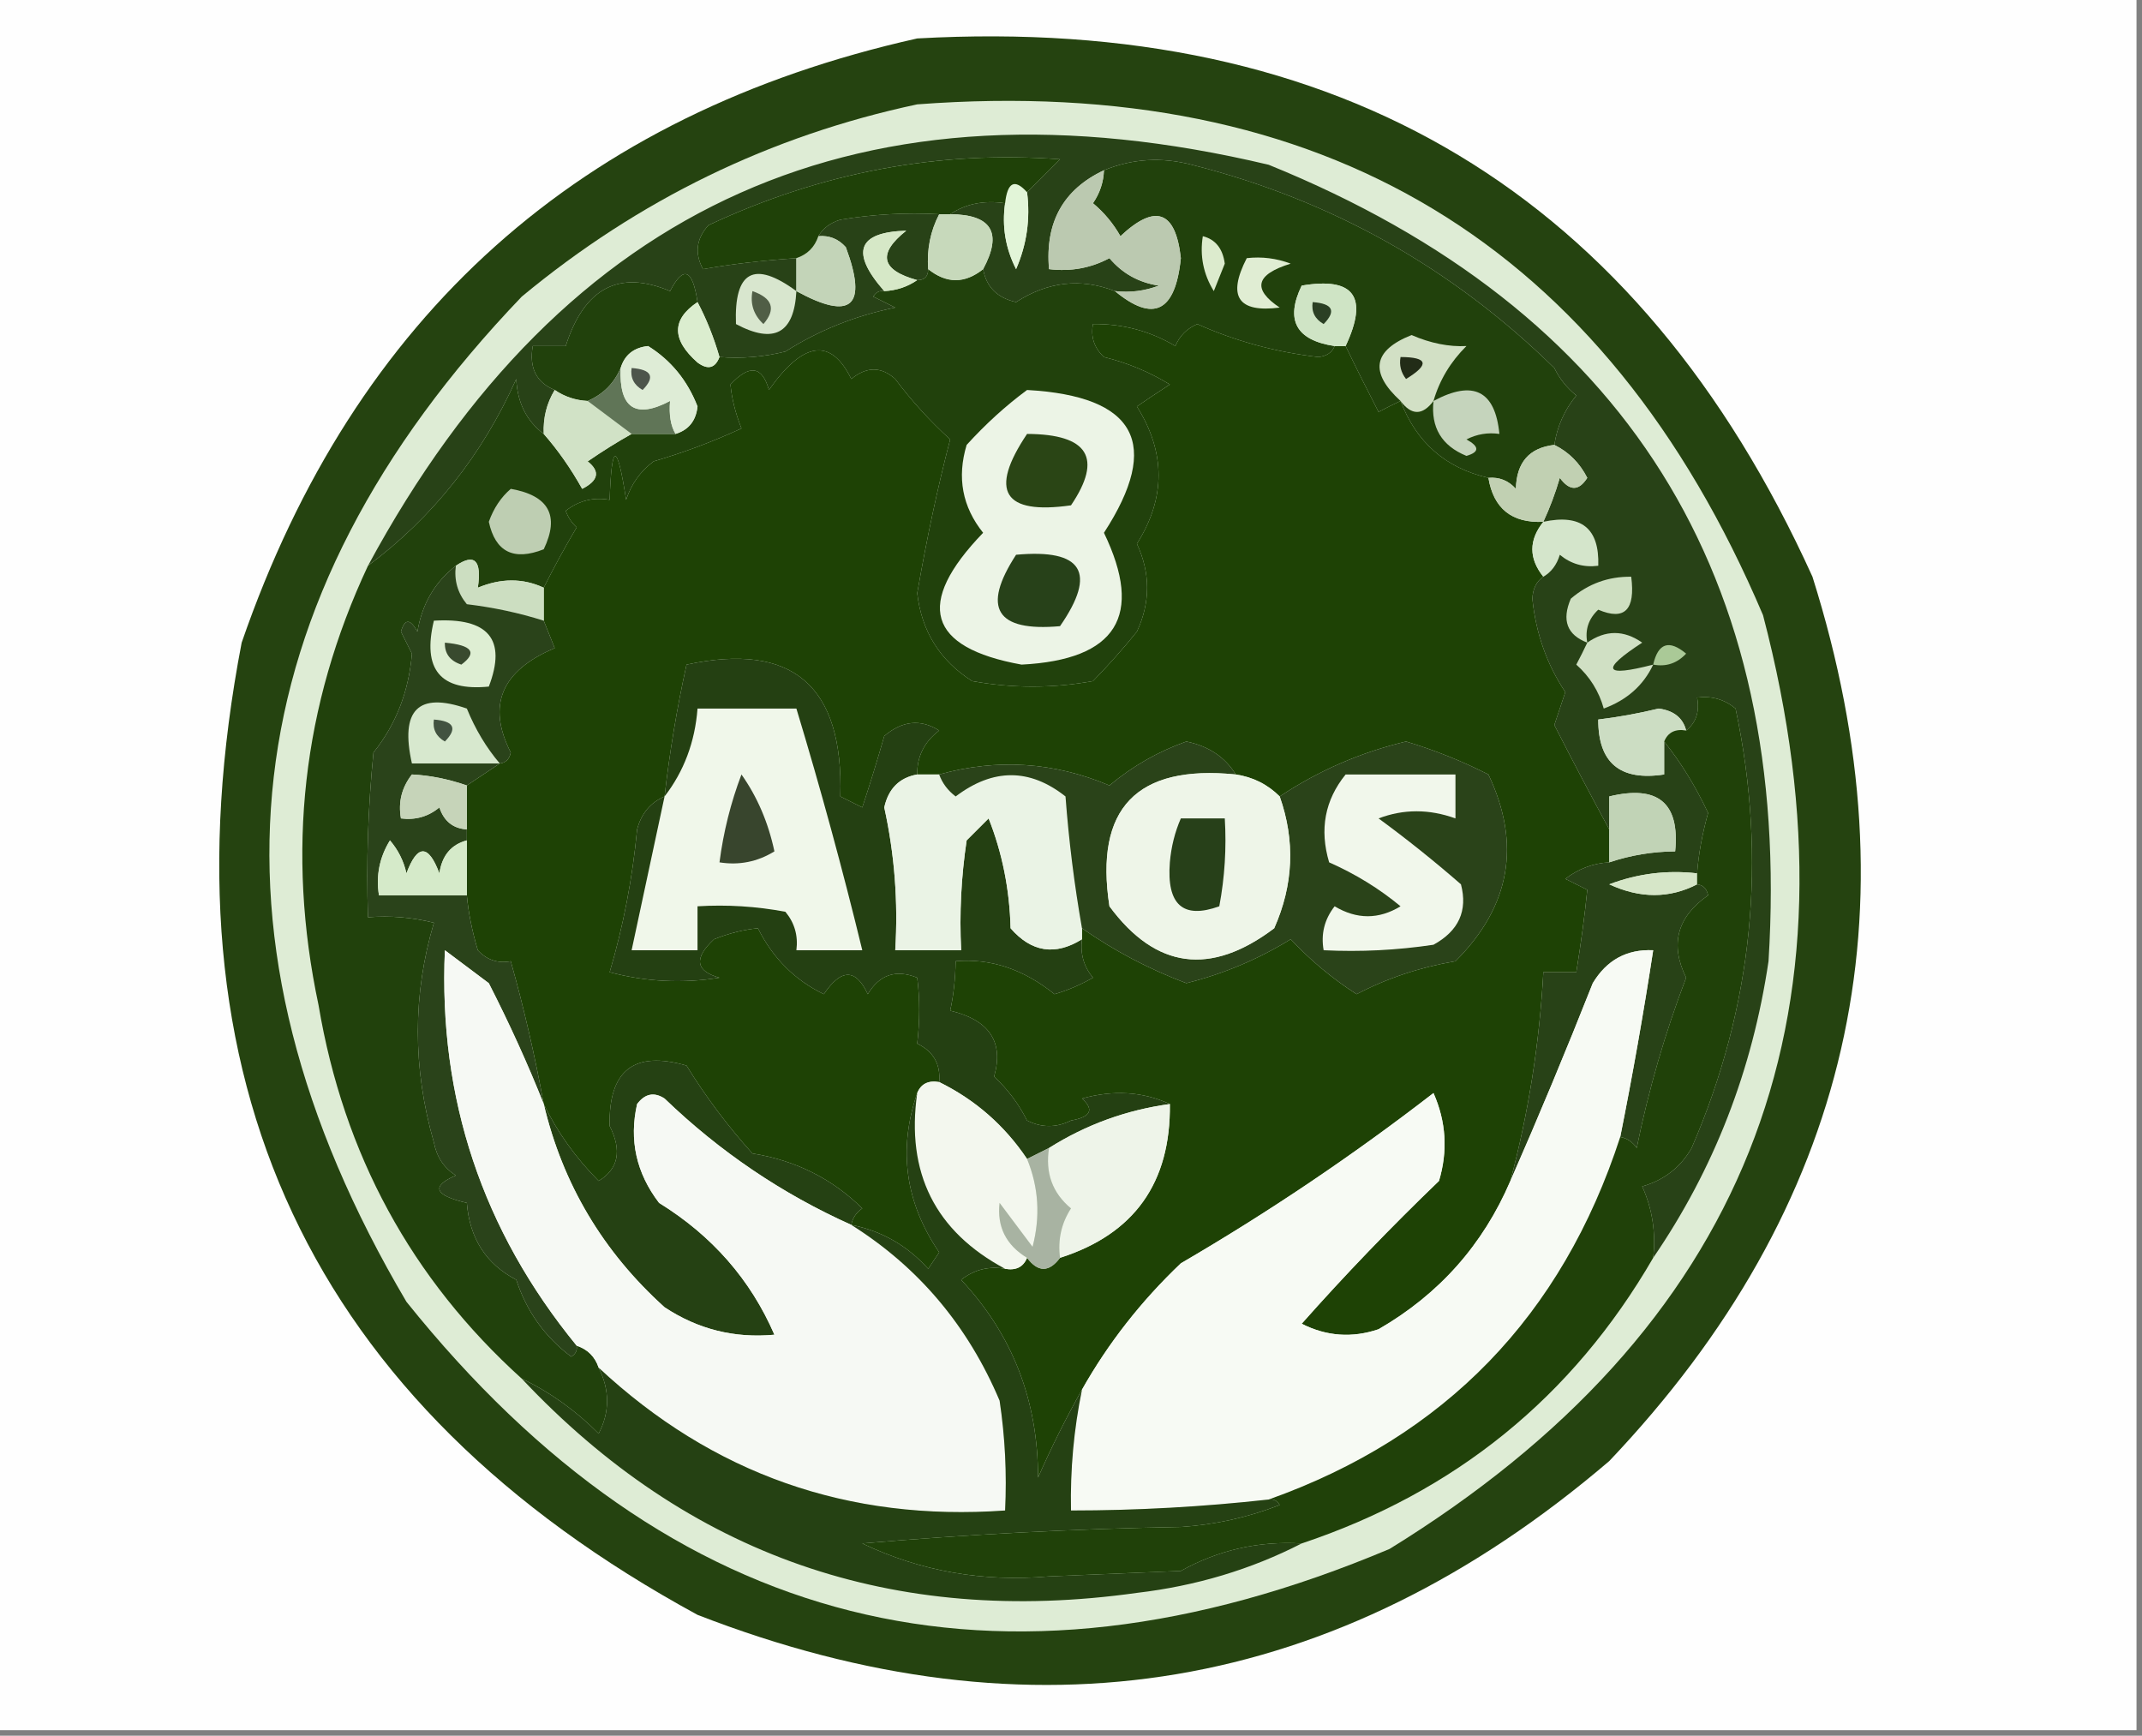 <?xml version="1.0" encoding="UTF-8"?>
<!DOCTYPE svg PUBLIC "-//W3C//DTD SVG 1.1//EN" "http://www.w3.org/Graphics/SVG/1.1/DTD/svg11.dtd">
<svg xmlns="http://www.w3.org/2000/svg" version="1.1" width="195px" height="158px" style="shape-rendering:geometricPrecision; text-rendering:geometricPrecision; image-rendering:optimizeQuality; fill-rule:evenodd; clip-rule:evenodd" xmlns:xlink="http://www.w3.org/1999/xlink">
<rect width="100%" height="100%" fill="#808080" stroke="none"/>
<g><path style="opacity:1" fill="#fefefe" d="M -0.5,-0.5 C 64.5,-0.5 129.5,-0.5 194.5,-0.5C 194.5,52.167 194.5,104.833 194.5,157.5C 129.5,157.5 64.5,157.5 -0.5,157.5C -0.5,104.833 -0.5,52.167 -0.5,-0.5 Z"/></g>
<g><path style="opacity:1" fill="#254310" d="M 83.5,3.5 C 122.039,1.337 149.206,17.671 165,52.5C 174.627,83.041 168.46,109.875 146.5,133C 121.695,154.19 94.028,158.857 63.5,147C 28.186,127.779 14.352,98.279 22,58.5C 32.29,28.708 52.79,10.375 83.5,3.5 Z"/></g>
<g><path style="opacity:1" fill="#deecd5" d="M 83.5,9.5 C 120.485,6.715 146.152,22.215 160.5,56C 170.133,92.776 158.799,121.11 126.5,141C 90.899,156.015 61.066,148.515 37,118.5C 17.396,85.283 20.896,54.783 47.5,27C 58.144,18.177 70.144,12.344 83.5,9.5 Z"/></g>
<g><path style="opacity:1" fill="#1e4205" d="M 121.5,31.5 C 121.833,31.5 122.167,31.5 122.5,31.5C 123.451,33.472 124.451,35.472 125.5,37.5C 126.183,37.137 126.85,36.804 127.5,36.5C 128.938,40.274 131.605,42.607 135.5,43.5C 135.967,46.297 137.633,47.631 140.5,47.5C 139.167,49.167 139.167,50.833 140.5,52.5C 139.876,52.917 139.543,53.584 139.5,54.5C 139.819,57.645 140.819,60.478 142.5,63C 142.167,64 141.833,65 141.5,66C 143.216,69.358 144.883,72.525 146.5,75.5C 146.5,76.5 146.5,77.5 146.5,78.5C 145.042,78.579 143.708,79.079 142.5,80C 143.167,80.333 143.833,80.667 144.5,81C 144.274,83.269 143.941,85.769 143.5,88.5C 142.5,88.5 141.5,88.5 140.5,88.5C 140.15,94.951 139.15,101.285 137.5,107.5C 135.003,113.322 131.003,117.822 125.5,121C 123.098,121.814 120.765,121.647 118.5,120.5C 122.429,116.068 126.596,111.735 131,107.5C 131.818,104.773 131.652,102.106 130.5,99.5C 123.179,105.162 115.512,110.329 107.5,115C 103.877,118.449 100.877,122.283 98.5,126.5C 97.067,129.038 95.734,131.705 94.5,134.5C 94.498,127.477 92.164,121.477 87.5,116.5C 88.689,115.571 90.022,115.238 91.5,115.5C 92.492,115.672 93.158,115.338 93.5,114.5C 94.5,115.833 95.5,115.833 96.5,114.5C 103.252,112.344 106.586,107.677 106.5,100.5C 104.034,99.366 101.367,99.199 98.5,100C 99.634,101.016 99.301,101.683 97.5,102C 96.167,102.667 94.833,102.667 93.5,102C 92.743,100.488 91.743,99.154 90.5,98C 91.402,94.847 90.069,92.847 86.5,92C 86.799,90.68 86.966,89.18 87,87.5C 90.176,87.224 93.176,88.224 96,90.5C 97.225,90.138 98.391,89.638 99.5,89C 98.663,87.989 98.33,86.822 98.5,85.5C 98.5,85.167 98.5,84.833 98.5,84.5C 101.436,86.552 104.603,88.219 108,89.5C 111.391,88.649 114.557,87.316 117.5,85.5C 119.291,87.413 121.291,89.08 123.5,90.5C 126.286,89.044 129.286,88.044 132.5,87.5C 137.503,82.505 138.503,76.838 135.5,70.5C 133.077,69.271 130.577,68.271 128,67.5C 123.857,68.491 120.024,70.157 116.5,72.5C 115.395,71.4 114.062,70.733 112.5,70.5C 111.526,68.915 110.026,67.915 108,67.5C 105.419,68.417 103.086,69.751 101,71.5C 95.927,69.361 90.761,69.028 85.5,70.5C 84.833,70.5 84.167,70.5 83.5,70.5C 83.48,68.857 84.147,67.524 85.5,66.5C 83.812,65.432 82.146,65.599 80.5,67C 79.888,69.147 79.221,71.314 78.5,73.5C 77.833,73.167 77.167,72.833 76.5,72.5C 76.81,62.42 72.143,58.42 62.5,60.5C 61.624,64.462 60.958,68.462 60.5,72.5C 59.21,73.058 58.377,74.058 58,75.5C 57.58,79.952 56.747,84.285 55.5,88.5C 58.799,89.376 62.132,89.543 65.5,89C 63.314,88.396 63.148,87.23 65,85.5C 66.398,84.949 67.732,84.616 69,84.5C 70.358,87.222 72.358,89.222 75,90.5C 76.581,88.153 77.914,88.153 79,90.5C 80.067,88.717 81.567,88.217 83.5,89C 83.745,90.911 83.745,92.911 83.5,95C 84.973,95.71 85.64,96.876 85.5,98.5C 84.508,98.328 83.842,98.662 83.5,99.5C 81.741,104.629 82.407,109.463 85.5,114C 85.167,114.5 84.833,115 84.5,115.5C 82.6,113.384 80.267,112.051 77.5,111.5C 77.611,110.883 77.944,110.383 78.5,110C 75.755,107.294 72.421,105.627 68.5,105C 66.257,102.512 64.257,99.846 62.5,97C 57.721,95.606 55.387,97.44 55.5,102.5C 56.636,104.739 56.303,106.406 54.5,107.5C 52.412,105.401 50.745,103.067 49.5,100.5C 48.699,96.103 47.699,91.769 46.5,87.5C 45.325,87.719 44.325,87.386 43.5,86.5C 42.974,84.735 42.641,83.068 42.5,81.5C 42.5,79.833 42.5,78.167 42.5,76.5C 42.5,76.167 42.5,75.833 42.5,75.5C 42.5,74.167 42.5,72.833 42.5,71.5C 43.5,70.833 44.5,70.167 45.5,69.5C 46.043,69.44 46.376,69.107 46.5,68.5C 44.309,64.209 45.642,61.043 50.5,59C 50.116,58.049 49.783,57.216 49.5,56.5C 49.5,55.5 49.5,54.5 49.5,53.5C 50.391,51.709 51.391,49.876 52.5,48C 52.043,47.586 51.709,47.086 51.5,46.5C 52.689,45.571 54.022,45.238 55.5,45.5C 55.682,40.206 56.182,40.206 57,45.5C 57.465,44.069 58.299,42.903 59.5,42C 62.244,41.197 64.911,40.197 67.5,39C 66.949,37.602 66.616,36.268 66.5,35C 68.23,33.148 69.396,33.314 70,35.5C 73.14,31.052 75.64,30.719 77.5,34.5C 78.891,33.355 80.224,33.355 81.5,34.5C 82.982,36.483 84.649,38.316 86.5,40C 85.378,44.288 84.378,48.954 83.5,54C 83.899,57.466 85.566,60.132 88.5,62C 92.167,62.667 95.833,62.667 99.5,62C 100.92,60.544 102.253,59.044 103.5,57.5C 104.738,54.832 104.738,52.166 103.5,49.5C 106.128,45.348 106.128,41.181 103.5,37C 104.289,36.454 105.289,35.787 106.5,35C 104.661,33.868 102.661,33.035 100.5,32.5C 99.614,31.675 99.281,30.675 99.5,29.5C 102.199,29.466 104.699,30.133 107,31.5C 107.388,30.572 108.055,29.905 109,29.5C 112.456,31.049 116.123,32.049 120,32.5C 120.765,32.43 121.265,32.097 121.5,31.5 Z"/></g>
<g><path style="opacity:1" fill="#21410c" d="M 141.5,40.5 C 139.224,40.757 138.057,42.09 138,44.5C 137.329,43.748 136.496,43.414 135.5,43.5C 131.605,42.607 128.938,40.274 127.5,36.5C 126.85,36.804 126.183,37.137 125.5,37.5C 124.451,35.472 123.451,33.472 122.5,31.5C 124.605,27.023 123.272,25.19 118.5,26C 116.987,29.139 117.987,30.972 121.5,31.5C 121.265,32.097 120.765,32.43 120,32.5C 116.123,32.049 112.456,31.049 109,29.5C 108.055,29.905 107.388,30.572 107,31.5C 104.699,30.133 102.199,29.466 99.5,29.5C 99.281,30.675 99.614,31.675 100.5,32.5C 102.661,33.035 104.661,33.868 106.5,35C 105.289,35.787 104.289,36.454 103.5,37C 106.128,41.181 106.128,45.348 103.5,49.5C 104.738,52.166 104.738,54.832 103.5,57.5C 102.253,59.044 100.92,60.544 99.5,62C 95.833,62.667 92.167,62.667 88.5,62C 85.566,60.132 83.899,57.466 83.5,54C 84.378,48.954 85.378,44.288 86.5,40C 84.649,38.316 82.982,36.483 81.5,34.5C 80.224,33.355 78.891,33.355 77.5,34.5C 75.64,30.719 73.14,31.052 70,35.5C 69.396,33.314 68.23,33.148 66.5,35C 66.616,36.268 66.949,37.602 67.5,39C 64.911,40.197 62.244,41.197 59.5,42C 58.299,42.903 57.465,44.069 57,45.5C 56.182,40.206 55.682,40.206 55.5,45.5C 54.022,45.238 52.689,45.571 51.5,46.5C 51.709,47.086 52.043,47.586 52.5,48C 51.391,49.876 50.391,51.709 49.5,53.5C 47.611,52.62 45.611,52.62 43.5,53.5C 43.869,51.007 43.203,50.34 41.5,51.5C 39.588,52.98 38.422,54.98 38,57.5C 37.346,56.304 36.846,56.304 36.5,57.5C 36.833,58.167 37.167,58.833 37.5,59.5C 37.216,62.94 36.049,65.94 34,68.5C 33.501,73.489 33.334,78.489 33.5,83.5C 35.527,83.338 37.527,83.504 39.5,84C 37.556,90.557 37.556,97.224 39.5,104C 39.755,105.326 40.422,106.326 41.5,107C 39.205,107.984 39.539,108.817 42.5,109.5C 42.753,112.733 44.253,115.066 47,116.5C 47.931,119.362 49.597,121.695 52,123.5C 52.399,123.272 52.565,122.938 52.5,122.5C 53.5,122.833 54.167,123.5 54.5,124.5C 55.519,126.54 55.519,128.54 54.5,130.5C 52.408,128.395 50.075,126.728 47.5,125.5C 37.455,116.419 31.288,105.086 29,91.5C 26.033,77.55 27.533,64.216 33.5,51.5C 39.396,47.096 43.896,41.429 47,34.5C 47.099,36.653 47.933,38.319 49.5,39.5C 50.804,40.987 51.97,42.654 53,44.5C 54.487,43.747 54.654,42.914 53.5,42C 54.858,41.066 56.192,40.232 57.5,39.5C 58.833,39.5 60.167,39.5 61.5,39.5C 62.695,39.134 63.361,38.301 63.5,37C 62.576,34.627 61.076,32.794 59,31.5C 57.699,31.639 56.866,32.305 56.5,33.5C 55.9,34.9 54.9,35.9 53.5,36.5C 52.391,36.443 51.391,36.11 50.5,35.5C 48.824,34.817 48.157,33.483 48.5,31.5C 49.5,31.5 50.5,31.5 51.5,31.5C 53.191,26.202 56.358,24.535 61,26.5C 62.22,24.143 63.053,24.476 63.5,27.5C 61.137,29.083 61.137,30.916 63.5,33C 64.437,33.692 65.103,33.525 65.5,32.5C 67.527,32.662 69.527,32.495 71.5,32C 74.552,30.065 77.885,28.732 81.5,28C 80.833,27.667 80.167,27.333 79.5,27C 79.728,26.601 80.062,26.435 80.5,26.5C 81.609,26.443 82.609,26.11 83.5,25.5C 84.167,25.5 84.5,25.167 84.5,24.5C 86.167,25.833 87.833,25.833 89.5,24.5C 89.787,26.121 90.787,27.121 92.5,27.5C 95.402,25.629 98.402,25.296 101.5,26.5C 105.005,29.399 107.005,28.399 107.5,23.5C 107.022,19.174 105.189,18.507 102,21.5C 101.355,20.354 100.522,19.354 99.5,18.5C 100.127,17.583 100.461,16.583 100.5,15.5C 103.073,14.445 105.739,14.278 108.5,15C 121.176,18.198 132.176,24.364 141.5,33.5C 141.977,34.478 142.643,35.311 143.5,36C 142.418,37.33 141.751,38.83 141.5,40.5 Z"/></g>
<g><path style="opacity:1" fill="#ecf4e6" d="M 93.5,35.5 C 103.437,36.056 105.77,40.39 100.5,48.5C 104.147,56.057 101.647,60.057 93,60.5C 84.441,58.951 83.274,54.951 89.5,48.5C 87.605,46.133 87.105,43.466 88,40.5C 89.73,38.598 91.563,36.931 93.5,35.5 Z"/></g>
<g><path style="opacity:1" fill="#d4e5cb" d="M 140.5,47.5 C 143.95,46.756 145.616,48.09 145.5,51.5C 144.178,51.67 143.011,51.337 142,50.5C 141.722,51.416 141.222,52.083 140.5,52.5C 139.167,50.833 139.167,49.167 140.5,47.5 Z"/></g>
<g><path style="opacity:1" fill="#284217" d="M 150.5,114.5 C 150.756,112.208 150.423,110.041 149.5,108C 151.492,107.426 152.992,106.259 154,104.5C 159.579,91.602 160.912,78.269 158,64.5C 156.989,63.663 155.822,63.33 154.5,63.5C 154.737,64.791 154.404,65.791 153.5,66.5C 153.209,65.351 152.376,64.684 151,64.5C 149.175,64.943 147.342,65.277 145.5,65.5C 145.488,69.446 147.488,71.113 151.5,70.5C 151.5,69.5 151.5,68.5 151.5,67.5C 153.024,69.408 154.357,71.575 155.5,74C 154.956,75.959 154.623,77.792 154.5,79.5C 151.753,79.187 149.086,79.52 146.5,80.5C 149.309,81.8 151.976,81.8 154.5,80.5C 155.043,80.56 155.376,80.893 155.5,81.5C 152.674,83.472 152.007,85.972 153.5,89C 151.589,94.005 150.089,99.172 149,104.5C 148.617,103.944 148.117,103.611 147.5,103.5C 148.628,97.858 149.628,92.191 150.5,86.5C 148.097,86.393 146.264,87.393 145,89.5C 142.572,95.641 140.072,101.641 137.5,107.5C 139.15,101.285 140.15,94.951 140.5,88.5C 141.5,88.5 142.5,88.5 143.5,88.5C 143.941,85.769 144.274,83.269 144.5,81C 143.833,80.667 143.167,80.333 142.5,80C 143.708,79.079 145.042,78.579 146.5,78.5C 148.435,77.85 150.435,77.517 152.5,77.5C 152.938,73.092 150.938,71.425 146.5,72.5C 146.5,73.5 146.5,74.5 146.5,75.5C 144.883,72.525 143.216,69.358 141.5,66C 141.833,65 142.167,64 142.5,63C 140.819,60.478 139.819,57.645 139.5,54.5C 139.543,53.584 139.876,52.917 140.5,52.5C 141.222,52.083 141.722,51.416 142,50.5C 143.011,51.337 144.178,51.67 145.5,51.5C 145.616,48.09 143.95,46.756 140.5,47.5C 141.09,46.234 141.59,44.901 142,43.5C 142.893,44.711 143.726,44.711 144.5,43.5C 143.812,42.145 142.812,41.145 141.5,40.5C 141.751,38.83 142.418,37.33 143.5,36C 142.643,35.311 141.977,34.478 141.5,33.5C 132.176,24.364 121.176,18.198 108.5,15C 105.739,14.278 103.073,14.445 100.5,15.5C 96.795,17.24 95.128,20.24 95.5,24.5C 97.467,24.739 99.3,24.406 101,23.5C 102.171,24.893 103.671,25.727 105.5,26C 104.207,26.49 102.873,26.657 101.5,26.5C 98.402,25.296 95.402,25.629 92.5,27.5C 90.787,27.121 89.787,26.121 89.5,24.5C 91.284,21.192 90.284,19.525 86.5,19.5C 87.919,18.549 89.585,18.215 91.5,18.5C 91.201,20.604 91.534,22.604 92.5,24.5C 93.474,22.257 93.808,19.924 93.5,17.5C 94.452,16.548 95.452,15.548 96.5,14.5C 85.444,13.679 74.778,15.679 64.5,20.5C 63.386,21.723 63.219,23.056 64,24.5C 66.55,24.045 69.384,23.711 72.5,23.5C 72.5,24.5 72.5,25.5 72.5,26.5C 77.512,29.239 79.012,27.905 77,22.5C 76.329,21.748 75.496,21.414 74.5,21.5C 74.918,20.778 75.584,20.278 76.5,20C 79.482,19.502 82.482,19.335 85.5,19.5C 84.699,21.042 84.366,22.709 84.5,24.5C 84.5,25.167 84.167,25.5 83.5,25.5C 80.195,24.593 79.862,23.093 82.5,21C 78.062,21.133 77.395,22.966 80.5,26.5C 80.062,26.435 79.728,26.601 79.5,27C 80.167,27.333 80.833,27.667 81.5,28C 77.885,28.732 74.552,30.065 71.5,32C 69.527,32.495 67.527,32.662 65.5,32.5C 64.976,30.694 64.309,29.028 63.5,27.5C 63.053,24.476 62.22,24.143 61,26.5C 56.358,24.535 53.191,26.202 51.5,31.5C 50.5,31.5 49.5,31.5 48.5,31.5C 48.157,33.483 48.824,34.817 50.5,35.5C 49.766,36.708 49.433,38.041 49.5,39.5C 47.933,38.319 47.099,36.653 47,34.5C 43.896,41.429 39.396,47.096 33.5,51.5C 51.349,18.415 78.683,6.248 115.5,15C 148.025,28.207 163.192,52.374 161,87.5C 159.531,97.428 156.031,106.428 150.5,114.5 Z"/></g>
<g><path style="opacity:1" fill="#beceb2" d="M 46.5,44.5 C 49.966,45.109 50.966,46.942 49.5,50C 46.763,51.08 45.096,50.246 44.5,47.5C 44.942,46.261 45.609,45.261 46.5,44.5 Z"/></g>
<g><path style="opacity:1" fill="#c1d0b2" d="M 141.5,40.5 C 142.812,41.145 143.812,42.145 144.5,43.5C 143.726,44.711 142.893,44.711 142,43.5C 141.59,44.901 141.09,46.234 140.5,47.5C 137.633,47.631 135.967,46.297 135.5,43.5C 136.496,43.414 137.329,43.748 138,44.5C 138.057,42.09 139.224,40.757 141.5,40.5 Z"/></g>
<g><path style="opacity:1" fill="#2a4515" d="M 93.5,39.5 C 99.078,39.525 100.411,41.691 97.5,46C 91.339,46.878 90.005,44.711 93.5,39.5 Z"/></g>
<g><path style="opacity:1" fill="#d1e2c6" d="M 50.5,35.5 C 51.391,36.11 52.391,36.443 53.5,36.5C 54.833,37.5 56.167,38.5 57.5,39.5C 56.192,40.232 54.858,41.066 53.5,42C 54.654,42.914 54.487,43.747 53,44.5C 51.97,42.654 50.804,40.987 49.5,39.5C 49.433,38.041 49.766,36.708 50.5,35.5 Z"/></g>
<g><path style="opacity:1" fill="#c5d4bc" d="M 130.5,36.5 C 134.116,34.556 136.116,35.556 136.5,39.5C 135.448,39.35 134.448,39.517 133.5,40C 134.696,40.654 134.696,41.154 133.5,41.5C 131.244,40.579 130.244,38.912 130.5,36.5 Z"/></g>
<g><path style="opacity:1" fill="#607557" d="M 56.5,33.5 C 56.35,37.161 57.85,38.161 61,36.5C 60.892,37.769 61.058,38.769 61.5,39.5C 60.167,39.5 58.833,39.5 57.5,39.5C 56.167,38.5 54.833,37.5 53.5,36.5C 54.9,35.9 55.9,34.9 56.5,33.5 Z"/></g>
<g><path style="opacity:1" fill="#d2e0c5" d="M 130.5,36.5 C 129.5,37.833 128.5,37.833 127.5,36.5C 124.653,33.899 124.986,31.899 128.5,30.5C 130.241,31.249 131.908,31.583 133.5,31.5C 132.048,32.94 131.048,34.606 130.5,36.5 Z"/></g>
<g><path style="opacity:1" fill="#deecd6" d="M 61.5,39.5 C 61.058,38.769 60.892,37.769 61,36.5C 57.85,38.161 56.35,37.161 56.5,33.5C 56.866,32.305 57.699,31.639 59,31.5C 61.076,32.794 62.576,34.627 63.5,37C 63.361,38.301 62.695,39.134 61.5,39.5 Z"/></g>
<g><path style="opacity:1" fill="#222c17" d="M 127.5,32.5 C 130.001,32.511 130.168,33.178 128,34.5C 127.536,33.906 127.369,33.239 127.5,32.5 Z"/></g>
<g><path style="opacity:1" fill="#4d554b" d="M 57.5,33.5 C 59.337,33.639 59.67,34.306 58.5,35.5C 57.703,35.043 57.369,34.376 57.5,33.5 Z"/></g>
<g><path style="opacity:1" fill="#dbedcf" d="M 63.5,27.5 C 64.309,29.028 64.976,30.694 65.5,32.5C 65.103,33.525 64.437,33.692 63.5,33C 61.137,30.916 61.137,29.083 63.5,27.5 Z"/></g>
<g><path style="opacity:1" fill="#cfe4c5" d="M 122.5,31.5 C 122.167,31.5 121.833,31.5 121.5,31.5C 117.987,30.972 116.987,29.139 118.5,26C 123.272,25.19 124.605,27.023 122.5,31.5 Z"/></g>
<g><path style="opacity:1" fill="#2b3f24" d="M 119.5,27.5 C 121.337,27.64 121.67,28.306 120.5,29.5C 119.702,29.043 119.369,28.376 119.5,27.5 Z"/></g>
<g><path style="opacity:1" fill="#d8e6ce" d="M 72.5,26.5 C 72.299,30.35 70.466,31.35 67,29.5C 66.817,24.676 68.65,23.676 72.5,26.5 Z"/></g>
<g><path style="opacity:1" fill="#505e46" d="M 68.5,26.5 C 70.332,27.14 70.665,28.14 69.5,29.5C 68.614,28.675 68.281,27.675 68.5,26.5 Z"/></g>
<g><path style="opacity:1" fill="#c3d4b8" d="M 74.5,21.5 C 75.496,21.414 76.329,21.748 77,22.5C 79.012,27.905 77.512,29.239 72.5,26.5C 72.5,25.5 72.5,24.5 72.5,23.5C 73.5,23.167 74.167,22.5 74.5,21.5 Z"/></g>
<g><path style="opacity:1" fill="#e0edd3" d="M 113.5,23.5 C 114.873,23.343 116.207,23.51 117.5,24C 114.311,24.981 113.978,26.314 116.5,28C 112.707,28.487 111.707,26.987 113.5,23.5 Z"/></g>
<g><path style="opacity:1" fill="#dcebcd" d="M 109.5,21.5 C 110.649,21.791 111.316,22.624 111.5,24C 111.167,24.833 110.833,25.667 110.5,26.5C 109.548,24.955 109.215,23.288 109.5,21.5 Z"/></g>
<g><path style="opacity:1" fill="#c7d9bb" d="M 85.5,19.5 C 85.833,19.5 86.167,19.5 86.5,19.5C 90.284,19.525 91.284,21.192 89.5,24.5C 87.833,25.833 86.167,25.833 84.5,24.5C 84.366,22.709 84.699,21.042 85.5,19.5 Z"/></g>
<g><path style="opacity:1" fill="#bbc9b0" d="M 100.5,15.5 C 100.461,16.583 100.127,17.583 99.5,18.5C 100.522,19.354 101.355,20.354 102,21.5C 105.189,18.507 107.022,19.174 107.5,23.5C 107.005,28.399 105.005,29.399 101.5,26.5C 102.873,26.657 104.207,26.49 105.5,26C 103.671,25.727 102.171,24.893 101,23.5C 99.3,24.406 97.467,24.739 95.5,24.5C 95.128,20.24 96.795,17.24 100.5,15.5 Z"/></g>
<g><path style="opacity:1" fill="#d6e8c7" d="M 83.5,25.5 C 82.609,26.11 81.609,26.443 80.5,26.5C 77.395,22.966 78.062,21.133 82.5,21C 79.862,23.093 80.195,24.593 83.5,25.5 Z"/></g>
<g><path style="opacity:1" fill="#e2f5d8" d="M 93.5,17.5 C 93.808,19.924 93.474,22.257 92.5,24.5C 91.534,22.604 91.201,20.604 91.5,18.5C 91.711,16.576 92.377,16.243 93.5,17.5 Z"/></g>
<g><path style="opacity:1" fill="#1f4108" d="M 93.5,17.5 C 92.377,16.243 91.711,16.576 91.5,18.5C 89.585,18.215 87.919,18.549 86.5,19.5C 86.167,19.5 85.833,19.5 85.5,19.5C 82.482,19.335 79.482,19.502 76.5,20C 75.584,20.278 74.918,20.778 74.5,21.5C 74.167,22.5 73.5,23.167 72.5,23.5C 69.384,23.711 66.55,24.045 64,24.5C 63.219,23.056 63.386,21.723 64.5,20.5C 74.778,15.679 85.444,13.679 96.5,14.5C 95.452,15.548 94.452,16.548 93.5,17.5 Z"/></g>
<g><path style="opacity:1" fill="#274119" d="M 92.5,50.5 C 98.555,49.942 99.888,52.109 96.5,57C 90.678,57.518 89.344,55.351 92.5,50.5 Z"/></g>
<g><path style="opacity:1" fill="#ccdec1" d="M 49.5,53.5 C 49.5,54.5 49.5,55.5 49.5,56.5C 47.254,55.79 44.92,55.29 42.5,55C 41.663,53.989 41.33,52.822 41.5,51.5C 43.203,50.34 43.869,51.007 43.5,53.5C 45.611,52.62 47.611,52.62 49.5,53.5 Z"/></g>
<g><path style="opacity:1" fill="#cedfc1" d="M 144.5,58.5 C 142.656,57.796 142.156,56.463 143,54.5C 144.584,53.139 146.418,52.472 148.5,52.5C 148.895,55.523 147.895,56.523 145.5,55.5C 144.614,56.325 144.281,57.325 144.5,58.5 Z"/></g>
<g><path style="opacity:1" fill="#d0e0c4" d="M 150.5,60.5 C 149.618,62.384 148.118,63.717 146,64.5C 145.56,62.924 144.727,61.59 143.5,60.5C 143.863,59.816 144.196,59.15 144.5,58.5C 146.166,57.334 147.833,57.334 149.5,58.5C 145.664,61.003 145.997,61.669 150.5,60.5 Z"/></g>
<g><path style="opacity:1" fill="#aac997" d="M 150.5,60.5 C 150.948,58.535 151.948,58.202 153.5,59.5C 152.675,60.386 151.675,60.719 150.5,60.5 Z"/></g>
<g><path style="opacity:1" fill="#244012" d="M 83.5,70.5 C 81.879,70.787 80.879,71.787 80.5,73.5C 81.439,77.765 81.772,82.098 81.5,86.5C 83.5,86.5 85.5,86.5 87.5,86.5C 87.335,83.15 87.502,79.817 88,76.5C 88.667,75.833 89.333,75.167 90,74.5C 91.244,77.638 91.911,80.972 92,84.5C 93.898,86.684 96.064,87.017 98.5,85.5C 98.33,86.822 98.663,87.989 99.5,89C 98.391,89.638 97.225,90.138 96,90.5C 93.176,88.224 90.176,87.224 87,87.5C 86.966,89.18 86.799,90.68 86.5,92C 90.069,92.847 91.402,94.847 90.5,98C 91.743,99.154 92.743,100.488 93.5,102C 94.833,102.667 96.167,102.667 97.5,102C 99.301,101.683 99.634,101.016 98.5,100C 101.367,99.199 104.034,99.366 106.5,100.5C 102.534,101.044 98.867,102.377 95.5,104.5C 94.833,104.833 94.167,105.167 93.5,105.5C 91.451,102.45 88.784,100.117 85.5,98.5C 85.64,96.876 84.973,95.71 83.5,95C 83.745,92.911 83.745,90.911 83.5,89C 81.567,88.217 80.067,88.717 79,90.5C 77.914,88.153 76.581,88.153 75,90.5C 72.358,89.222 70.358,87.222 69,84.5C 67.732,84.616 66.398,84.949 65,85.5C 63.148,87.23 63.314,88.396 65.5,89C 62.132,89.543 58.799,89.376 55.5,88.5C 56.747,84.285 57.58,79.952 58,75.5C 58.377,74.058 59.21,73.058 60.5,72.5C 60.958,68.462 61.624,64.462 62.5,60.5C 72.143,58.42 76.81,62.42 76.5,72.5C 77.167,72.833 77.833,73.167 78.5,73.5C 79.221,71.314 79.888,69.147 80.5,67C 82.146,65.599 83.812,65.432 85.5,66.5C 84.147,67.524 83.48,68.857 83.5,70.5 Z"/></g>
<g><path style="opacity:1" fill="#ccddc3" d="M 153.5,66.5 C 152.508,66.328 151.842,66.662 151.5,67.5C 151.5,68.5 151.5,69.5 151.5,70.5C 147.488,71.113 145.488,69.446 145.5,65.5C 147.342,65.277 149.175,64.943 151,64.5C 152.376,64.684 153.209,65.351 153.5,66.5 Z"/></g>
<g><path style="opacity:1" fill="#2a431a" d="M 41.5,51.5 C 41.33,52.822 41.663,53.989 42.5,55C 44.92,55.29 47.254,55.79 49.5,56.5C 49.783,57.216 50.116,58.049 50.5,59C 45.642,61.043 44.309,64.209 46.5,68.5C 46.376,69.107 46.043,69.44 45.5,69.5C 44.5,70.167 43.5,70.833 42.5,71.5C 40.795,70.912 39.128,70.579 37.5,70.5C 36.571,71.689 36.238,73.022 36.5,74.5C 37.822,74.67 38.989,74.337 40,73.5C 40.417,74.756 41.25,75.423 42.5,75.5C 42.5,75.833 42.5,76.167 42.5,76.5C 41.069,76.881 40.236,77.881 40,79.5C 39,76.833 38,76.833 37,79.5C 36.751,78.376 36.251,77.376 35.5,76.5C 34.548,78.045 34.215,79.712 34.5,81.5C 37.167,81.5 39.833,81.5 42.5,81.5C 42.641,83.068 42.974,84.735 43.5,86.5C 44.325,87.386 45.325,87.719 46.5,87.5C 47.699,91.769 48.699,96.103 49.5,100.5C 48.05,96.851 46.383,93.184 44.5,89.5C 43.167,88.5 41.833,87.5 40.5,86.5C 39.911,99.997 43.911,111.997 52.5,122.5C 52.565,122.938 52.399,123.272 52,123.5C 49.597,121.695 47.931,119.362 47,116.5C 44.253,115.066 42.753,112.733 42.5,109.5C 39.539,108.817 39.205,107.984 41.5,107C 40.422,106.326 39.755,105.326 39.5,104C 37.556,97.224 37.556,90.557 39.5,84C 37.527,83.504 35.527,83.338 33.5,83.5C 33.334,78.489 33.501,73.489 34,68.5C 36.049,65.94 37.216,62.94 37.5,59.5C 37.167,58.833 36.833,58.167 36.5,57.5C 36.846,56.304 37.346,56.304 38,57.5C 38.422,54.98 39.588,52.98 41.5,51.5 Z"/></g>
<g><path style="opacity:1" fill="#d7e8ce" d="M 45.5,69.5 C 42.833,69.5 40.167,69.5 37.5,69.5C 36.404,64.624 38.071,62.957 42.5,64.5C 43.275,66.396 44.275,68.063 45.5,69.5 Z"/></g>
<g><path style="opacity:1" fill="#425240" d="M 39.5,65.5 C 41.337,65.639 41.67,66.306 40.5,67.5C 39.703,67.043 39.369,66.376 39.5,65.5 Z"/></g>
<g><path style="opacity:1" fill="#deeed3" d="M 39.5,56.5 C 44.476,56.203 46.143,58.203 44.5,62.5C 40.092,62.938 38.425,60.938 39.5,56.5 Z"/></g>
<g><path style="opacity:1" fill="#394a2f" d="M 40.5,58.5 C 42.983,58.73 43.483,59.397 42,60.5C 40.97,60.164 40.47,59.497 40.5,58.5 Z"/></g>
<g><path style="opacity:1" fill="#c6d4b9" d="M 42.5,71.5 C 42.5,72.833 42.5,74.167 42.5,75.5C 41.25,75.423 40.417,74.756 40,73.5C 38.989,74.337 37.822,74.67 36.5,74.5C 36.238,73.022 36.571,71.689 37.5,70.5C 39.128,70.579 40.795,70.912 42.5,71.5 Z"/></g>
<g><path style="opacity:1" fill="#f0f7ea" d="M 60.5,72.5 C 62.267,70.208 63.267,67.542 63.5,64.5C 66.5,64.5 69.5,64.5 72.5,64.5C 74.703,71.776 76.703,79.109 78.5,86.5C 76.5,86.5 74.5,86.5 72.5,86.5C 72.67,85.178 72.337,84.011 71.5,83C 68.854,82.503 66.187,82.336 63.5,82.5C 63.5,83.833 63.5,85.167 63.5,86.5C 61.5,86.5 59.5,86.5 57.5,86.5C 58.503,81.827 59.503,77.161 60.5,72.5 Z"/></g>
<g><path style="opacity:1" fill="#c1d3b6" d="M 146.5,78.5 C 146.5,77.5 146.5,76.5 146.5,75.5C 146.5,74.5 146.5,73.5 146.5,72.5C 150.938,71.425 152.938,73.092 152.5,77.5C 150.435,77.517 148.435,77.85 146.5,78.5 Z"/></g>
<g><path style="opacity:1" fill="#38452d" d="M 67.5,70.5 C 68.942,72.54 69.942,74.873 70.5,77.5C 68.955,78.452 67.288,78.785 65.5,78.5C 65.858,75.733 66.525,73.067 67.5,70.5 Z"/></g>
<g><path style="opacity:1" fill="#eaf3e5" d="M 83.5,70.5 C 84.167,70.5 84.833,70.5 85.5,70.5C 85.783,71.289 86.283,71.956 87,72.5C 90.405,69.923 93.738,69.923 97,72.5C 97.304,76.548 97.804,80.548 98.5,84.5C 98.5,84.833 98.5,85.167 98.5,85.5C 96.064,87.017 93.898,86.684 92,84.5C 91.911,80.972 91.244,77.638 90,74.5C 89.333,75.167 88.667,75.833 88,76.5C 87.502,79.817 87.335,83.15 87.5,86.5C 85.5,86.5 83.5,86.5 81.5,86.5C 81.772,82.098 81.439,77.765 80.5,73.5C 80.879,71.787 81.879,70.787 83.5,70.5 Z"/></g>
<g><path style="opacity:1" fill="#d5eac9" d="M 42.5,76.5 C 42.5,78.167 42.5,79.833 42.5,81.5C 39.833,81.5 37.167,81.5 34.5,81.5C 34.215,79.712 34.548,78.045 35.5,76.5C 36.251,77.376 36.751,78.376 37,79.5C 38,76.833 39,76.833 40,79.5C 40.236,77.881 41.069,76.881 42.5,76.5 Z"/></g>
<g><path style="opacity:1" fill="#d6e6c8" d="M 154.5,79.5 C 154.5,79.833 154.5,80.167 154.5,80.5C 151.976,81.8 149.309,81.8 146.5,80.5C 149.086,79.52 151.753,79.187 154.5,79.5 Z"/></g>
<g><path style="opacity:1" fill="#2a4319" d="M 112.5,70.5 C 103.465,69.589 99.632,73.589 101,82.5C 105.212,88.204 110.212,88.871 116,84.5C 117.757,80.54 117.923,76.54 116.5,72.5C 120.024,70.157 123.857,68.491 128,67.5C 130.577,68.271 133.077,69.271 135.5,70.5C 138.503,76.838 137.503,82.505 132.5,87.5C 129.286,88.044 126.286,89.044 123.5,90.5C 121.291,89.08 119.291,87.413 117.5,85.5C 114.557,87.316 111.391,88.649 108,89.5C 104.603,88.219 101.436,86.552 98.5,84.5C 97.804,80.548 97.304,76.548 97,72.5C 93.738,69.923 90.405,69.923 87,72.5C 86.283,71.956 85.783,71.289 85.5,70.5C 90.761,69.028 95.927,69.361 101,71.5C 103.086,69.751 105.419,68.417 108,67.5C 110.026,67.915 111.526,68.915 112.5,70.5 Z"/></g>
<g><path style="opacity:1" fill="#f1f7eb" d="M 122.5,70.5 C 125.833,70.5 129.167,70.5 132.5,70.5C 132.5,71.833 132.5,73.167 132.5,74.5C 130.105,73.636 127.771,73.636 125.5,74.5C 128.052,76.369 130.552,78.369 133,80.5C 133.63,82.903 132.797,84.737 130.5,86C 127.183,86.498 123.85,86.665 120.5,86.5C 120.238,85.022 120.571,83.689 121.5,82.5C 123.516,83.706 125.516,83.706 127.5,82.5C 125.573,80.898 123.406,79.565 121,78.5C 120.109,75.502 120.609,72.836 122.5,70.5 Z"/></g>
<g><path style="opacity:1" fill="#eef5e8" d="M 112.5,70.5 C 114.062,70.733 115.395,71.4 116.5,72.5C 117.923,76.54 117.757,80.54 116,84.5C 110.212,88.871 105.212,88.204 101,82.5C 99.632,73.589 103.465,69.589 112.5,70.5 Z"/></g>
<g><path style="opacity:1" fill="#274019" d="M 107.5,74.5 C 108.833,74.5 110.167,74.5 111.5,74.5C 111.664,77.187 111.497,79.854 111,82.5C 107.697,83.695 106.197,82.362 106.5,78.5C 106.623,77.076 106.957,75.742 107.5,74.5 Z"/></g>
<g><path style="opacity:1" fill="#f3f7ee" d="M 85.5,98.5 C 88.784,100.117 91.451,102.45 93.5,105.5C 94.555,108.073 94.722,110.739 94,113.5C 93,112.167 92,110.833 91,109.5C 90.751,111.668 91.584,113.335 93.5,114.5C 93.158,115.338 92.492,115.672 91.5,115.5C 85.129,112.091 82.462,106.758 83.5,99.5C 83.842,98.662 84.508,98.328 85.5,98.5 Z"/></g>
<g><path style="opacity:1" fill="#eef4e9" d="M 106.5,100.5 C 106.586,107.677 103.252,112.344 96.5,114.5C 96.287,112.856 96.62,111.356 97.5,110C 95.808,108.599 95.141,106.766 95.5,104.5C 98.867,102.377 102.534,101.044 106.5,100.5 Z"/></g>
<g><path style="opacity:1" fill="#254113" d="M 77.5,111.5 C 71.2,108.677 65.533,104.844 60.5,100C 59.551,99.383 58.718,99.549 58,100.5C 57.257,103.783 57.924,106.783 60,109.5C 64.829,112.485 68.329,116.485 70.5,121.5C 66.869,121.84 63.536,121.006 60.5,119C 54.89,113.94 51.223,107.773 49.5,100.5C 50.745,103.067 52.412,105.401 54.5,107.5C 56.303,106.406 56.636,104.739 55.5,102.5C 55.387,97.44 57.721,95.606 62.5,97C 64.257,99.846 66.257,102.512 68.5,105C 72.421,105.627 75.755,107.294 78.5,110C 77.944,110.383 77.611,110.883 77.5,111.5 Z"/></g>
<g><path style="opacity:1" fill="#f6f9f4" d="M 49.5,100.5 C 51.223,107.773 54.89,113.94 60.5,119C 63.536,121.006 66.869,121.84 70.5,121.5C 68.329,116.485 64.829,112.485 60,109.5C 57.924,106.783 57.257,103.783 58,100.5C 58.718,99.549 59.551,99.383 60.5,100C 65.533,104.844 71.2,108.677 77.5,111.5C 83.613,115.343 88.113,120.676 91,127.5C 91.498,130.817 91.665,134.15 91.5,137.5C 77.218,138.518 64.884,134.185 54.5,124.5C 54.167,123.5 53.5,122.833 52.5,122.5C 43.911,111.997 39.911,99.997 40.5,86.5C 41.833,87.5 43.167,88.5 44.5,89.5C 46.383,93.184 48.05,96.851 49.5,100.5 Z"/></g>
<g><path style="opacity:1" fill="#f7faf4" d="M 147.5,103.5 C 142.205,119.794 131.538,130.794 115.5,136.5C 109.523,137.165 103.523,137.498 97.5,137.5C 97.423,133.785 97.756,130.119 98.5,126.5C 100.877,122.283 103.877,118.449 107.5,115C 115.512,110.329 123.179,105.162 130.5,99.5C 131.652,102.106 131.818,104.773 131,107.5C 126.596,111.735 122.429,116.068 118.5,120.5C 120.765,121.647 123.098,121.814 125.5,121C 131.003,117.822 135.003,113.322 137.5,107.5C 140.072,101.641 142.572,95.641 145,89.5C 146.264,87.393 148.097,86.393 150.5,86.5C 149.628,92.191 148.628,97.858 147.5,103.5 Z"/></g>
<g><path style="opacity:1" fill="#a8b3a2" d="M 95.5,104.5 C 95.141,106.766 95.808,108.599 97.5,110C 96.62,111.356 96.287,112.856 96.5,114.5C 95.5,115.833 94.5,115.833 93.5,114.5C 91.584,113.335 90.751,111.668 91,109.5C 92,110.833 93,112.167 94,113.5C 94.722,110.739 94.555,108.073 93.5,105.5C 94.167,105.167 94.833,104.833 95.5,104.5 Z"/></g>
<g><path style="opacity:1" fill="#254113" d="M 83.5,99.5 C 82.462,106.758 85.129,112.091 91.5,115.5C 90.022,115.238 88.689,115.571 87.5,116.5C 92.164,121.477 94.498,127.477 94.5,134.5C 95.734,131.705 97.067,129.038 98.5,126.5C 97.756,130.119 97.423,133.785 97.5,137.5C 103.523,137.498 109.523,137.165 115.5,136.5C 115.938,136.435 116.272,136.601 116.5,137C 113.623,138.127 110.623,138.794 107.5,139C 97.816,139.168 88.15,139.668 78.5,140.5C 83.793,143.025 89.46,144.025 95.5,143.5C 99.5,143.333 103.5,143.167 107.5,143C 110.923,141.096 114.59,140.263 118.5,140.5C 113.882,142.869 108.882,144.369 103.5,145C 81.333,148.113 62.666,141.613 47.5,125.5C 50.075,126.728 52.408,128.395 54.5,130.5C 55.519,128.54 55.519,126.54 54.5,124.5C 64.884,134.185 77.218,138.518 91.5,137.5C 91.665,134.15 91.498,130.817 91,127.5C 88.113,120.676 83.613,115.343 77.5,111.5C 80.267,112.051 82.6,113.384 84.5,115.5C 84.833,115 85.167,114.5 85.5,114C 82.407,109.463 81.741,104.629 83.5,99.5 Z"/></g>
<g><path style="opacity:1" fill="#204109" d="M 150.5,114.5 C 143.166,127.158 132.5,135.824 118.5,140.5C 114.59,140.263 110.923,141.096 107.5,143C 103.5,143.167 99.5,143.333 95.5,143.5C 89.46,144.025 83.793,143.025 78.5,140.5C 88.15,139.668 97.816,139.168 107.5,139C 110.623,138.794 113.623,138.127 116.5,137C 116.272,136.601 115.938,136.435 115.5,136.5C 131.538,130.794 142.205,119.794 147.5,103.5C 148.117,103.611 148.617,103.944 149,104.5C 150.089,99.172 151.589,94.005 153.5,89C 152.007,85.972 152.674,83.472 155.5,81.5C 155.376,80.893 155.043,80.56 154.5,80.5C 154.5,80.167 154.5,79.833 154.5,79.5C 154.623,77.792 154.956,75.959 155.5,74C 154.357,71.575 153.024,69.408 151.5,67.5C 151.842,66.662 152.508,66.328 153.5,66.5C 154.404,65.791 154.737,64.791 154.5,63.5C 155.822,63.33 156.989,63.663 158,64.5C 160.912,78.269 159.579,91.602 154,104.5C 152.992,106.259 151.492,107.426 149.5,108C 150.423,110.041 150.756,112.208 150.5,114.5 Z"/></g>
</svg>
